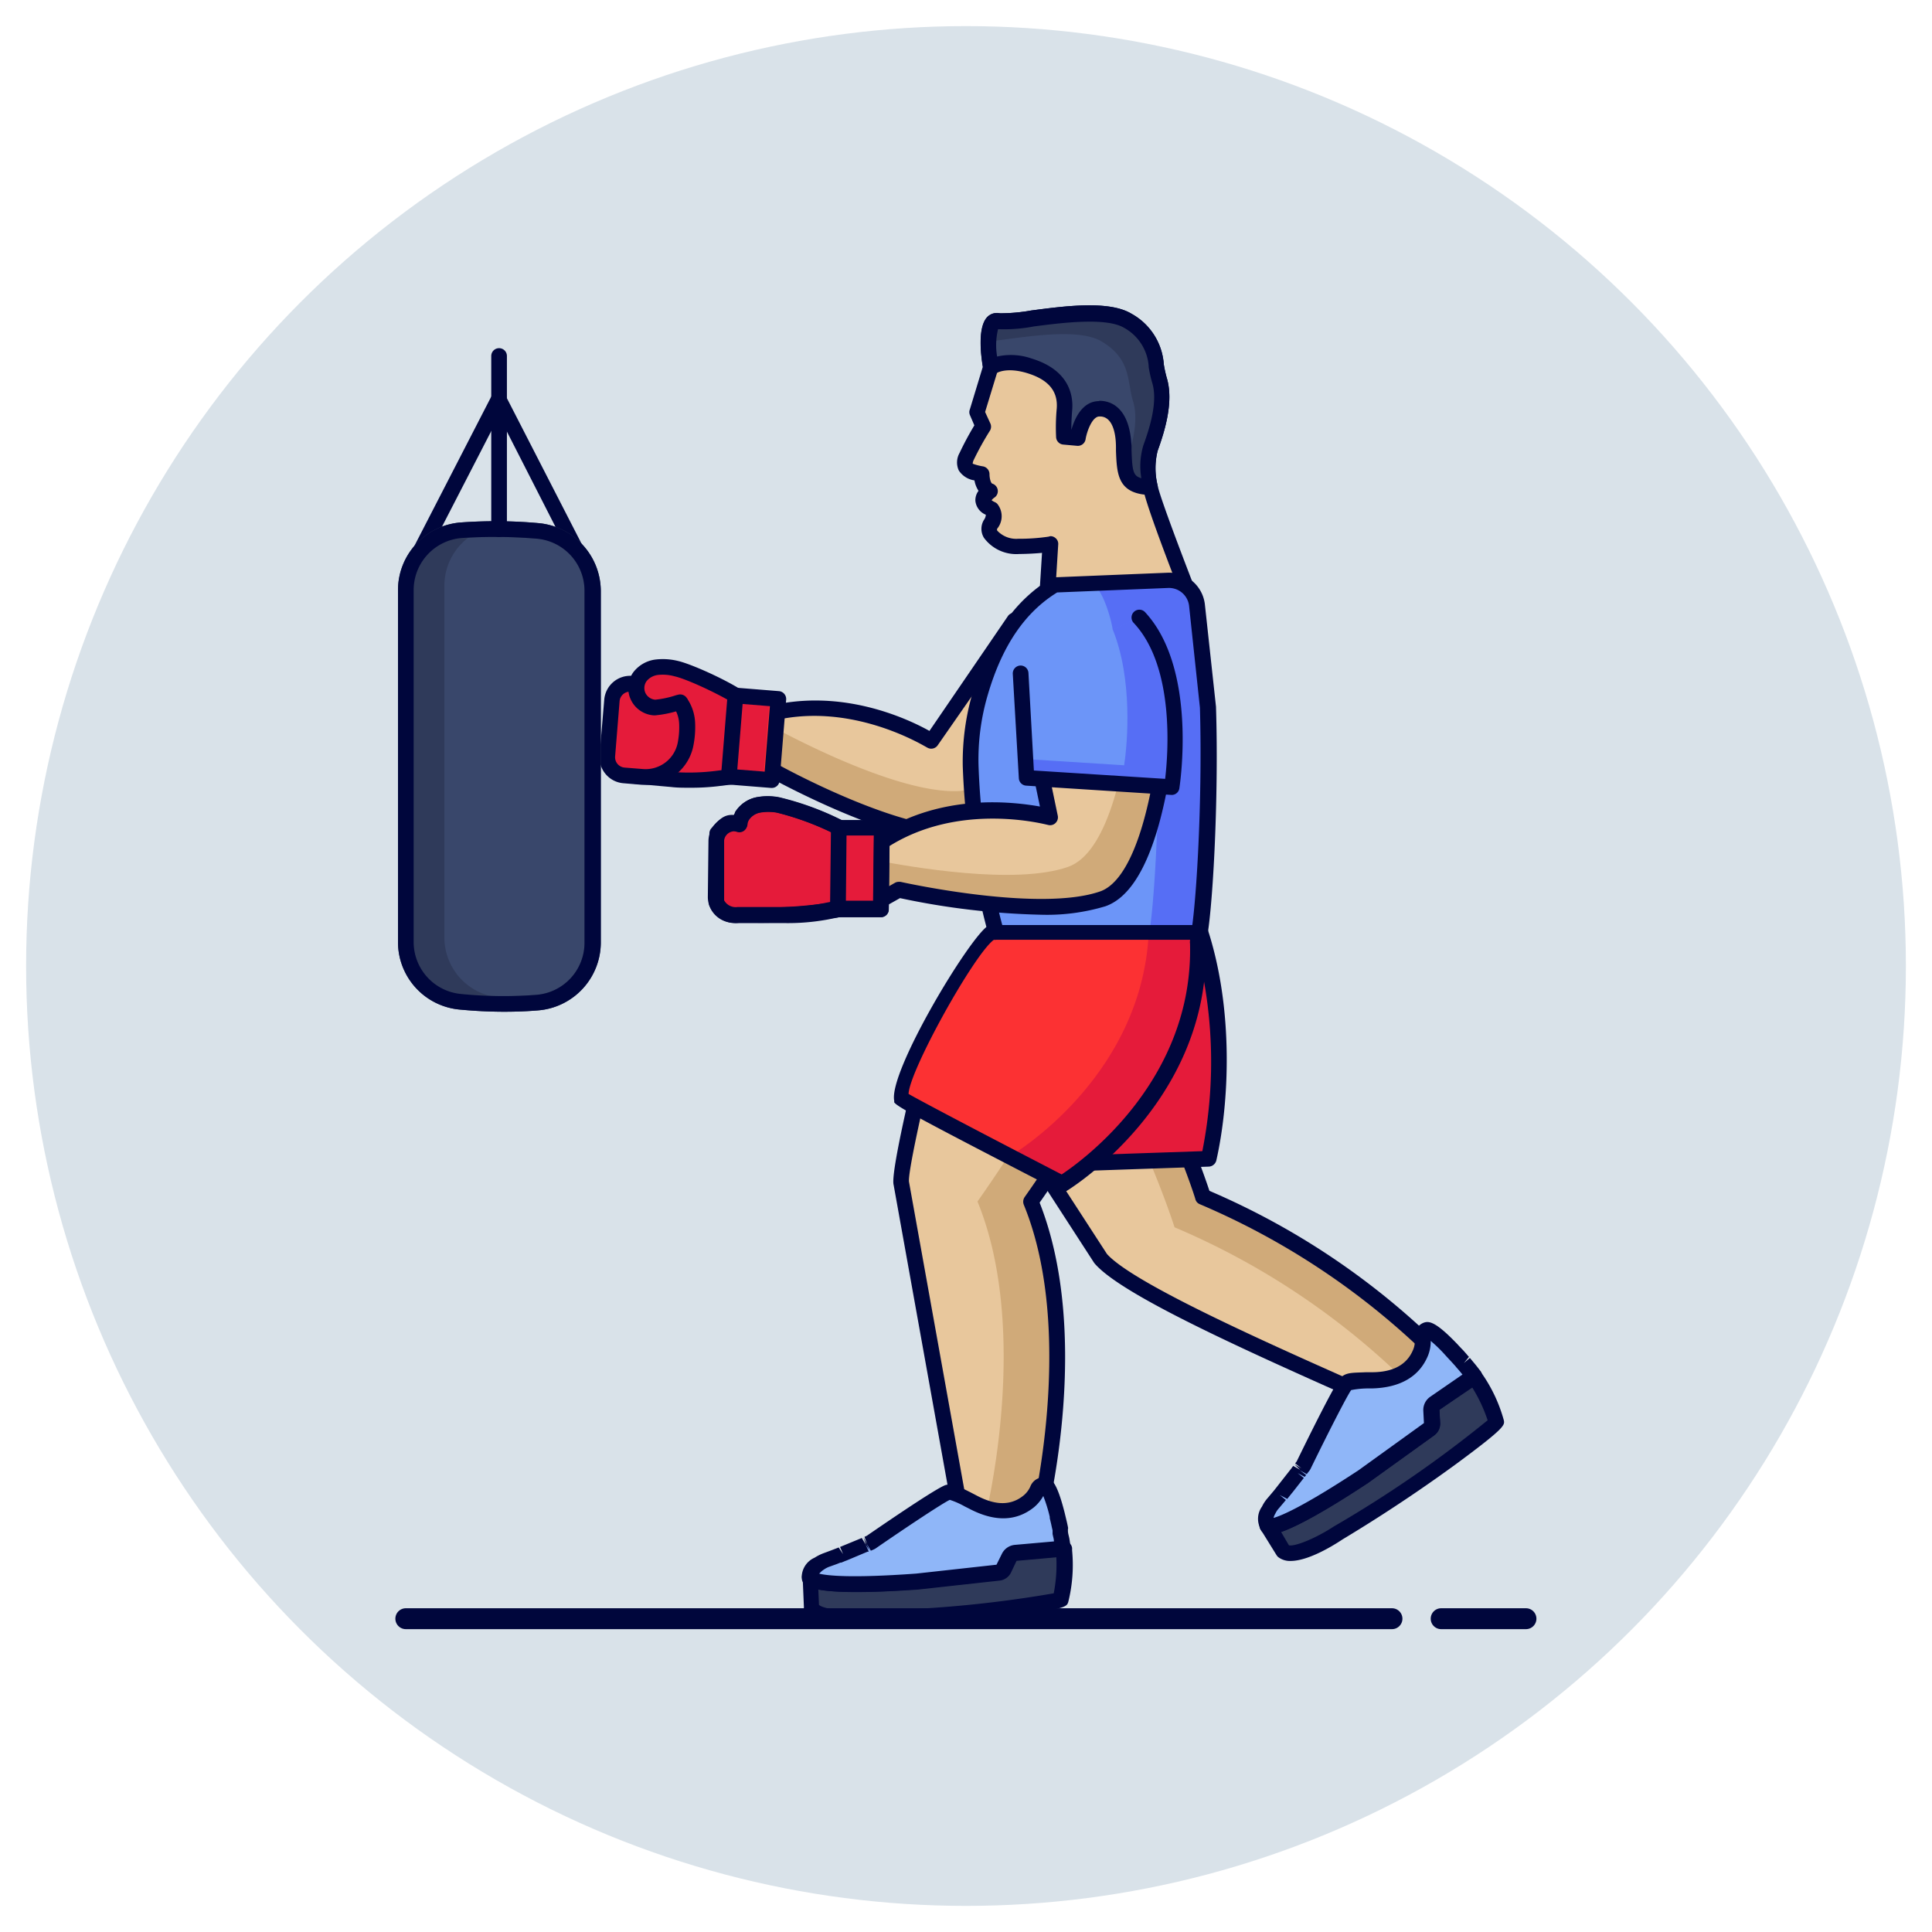 <?xml version="1.0" ?><svg data-name="Layer 1" id="Layer_1" viewBox="0 0 185 185" xmlns="http://www.w3.org/2000/svg"><defs><style>.cls-1{fill:#d9e2e9;}.cls-2{fill:#e8c79c;}.cls-3{fill:#d0aa79;}.cls-4{fill:#00063c;}.cls-5{fill:#2f3a5a;}.cls-6{fill:#8fb6f8;}.cls-7{fill:#39476b;}.cls-8{fill:#e51b3a;}.cls-9{fill:#6c95f8;}.cls-10{fill:#566ef5;}.cls-11{fill:#fc3133;}.cls-12{fill:#da2a47;}.cls-13{fill:none;}</style></defs><title/><circle class="cls-1" cx="92.5" cy="92.5" r="90"/><path class="cls-2" d="M108.77,98.42l-19.69,1.3S86,112.18,86.3,113.33l5.84,32.45,7.33-.49s4.43-17.63-.74-30.25A137,137,0,0,0,108.77,98.42Z"/><path class="cls-3" d="M98.73,115.05c5.17,12.61.74,30.23.74,30.23l-7.34.5-.06-.35,2.27-.15s4.43-17.62-.74-30.23a136.43,136.43,0,0,0,9.86-16.28l5.31-.35A135.2,135.2,0,0,1,98.73,115.05Z"/><path class="cls-4" d="M92.14,146.53a.75.75,0,0,1-.74-.62l-5.83-32.45c-.31-1.14,1.84-10.11,2.78-13.92A.75.75,0,0,1,89,99l19.69-1.31a.75.75,0,0,1,.72,1.08,138.88,138.88,0,0,1-9.86,16.39c5,12.66.8,29.61.62,30.33a.75.75,0,0,1-.68.57l-7.33.48Zm-2.46-46.09c-1.41,5.71-2.75,11.9-2.64,12.72L92.76,145l6.11-.4c.67-3,3.69-18.22-.84-29.25a.79.79,0,0,1,.09-.73,137.34,137.34,0,0,0,9.38-15.35Z"/><path class="cls-5" d="M77.68,153.89,77.56,151c0,.13.45,1.1,10.27.44l7.82-.87a.6.6,0,0,0,.47-.33l.73-1.52h0l5-.44,0,.23a14,14,0,0,1-.34,4.63c-.06.16-7.87,1.56-18.42,1.8,0,0-4.86.31-5.42-1.08Z"/><path class="cls-4" d="M81.79,155.76c-1.81,0-4.27-.26-4.81-1.59a.7.7,0,0,1,0-.25l-.12-2.86a.75.75,0,0,1,1.37-.46c.34.15,2.06.62,9.6.12l7.7-.85.7-1.45a.76.76,0,0,1,.61-.42l5-.44a.77.77,0,0,1,.82.67l0,.23a14.67,14.67,0,0,1-.37,4.95c-.15.44-.23.68-5.89,1.37-2.92.36-7.58.81-13.22.94C82.77,155.74,82.3,155.76,81.79,155.76Zm-3.37-2.09c.37.38,2.4.69,4.63.55a113.54,113.54,0,0,0,17.85-1.65,14.26,14.26,0,0,0,.25-3.45l-3.81.34-.54,1.14a1.39,1.39,0,0,1-1.07.75l-7.82.86c-5.38.37-8.13.27-9.55,0Z"/><path class="cls-6" d="M77.55,151s-.11-.65.81-1.21a3.24,3.24,0,0,1,.75-.38c.19-.06.41-.14.65-.24l.3-.11,0,0,.21-.08.23-.09.14-.06.2-.08.27-.11.53-.22.22-.09.6-.25.13,0,.11-.05.12-.05.07,0,.1,0,.24-.11,0,0s6.73-4.64,7.4-4.8a4.26,4.26,0,0,1,1.9.7l.26.12c.56.28,3.22,2,5.59,0a3,3,0,0,0,.81-1.07.66.66,0,0,1,.7-.47c.36.05.82,1.36,1.2,2.85l0,.12c0,.14.07.28.1.43a1.16,1.16,0,0,1,0,.18c0,.19.09.38.13.57s0,.15,0,.22l0,.14c0,.26.1.51.14.75s.09.55.12.79l-4.54.41a.73.73,0,0,0-.62.43l-.51,1a.75.75,0,0,1-.61.43l-7.72.85c-9.82.66-10.25-.31-10.27-.44Z"/><path class="cls-4" d="M82,152.44c-5.08,0-5.17-.81-5.23-1.34V151A2.05,2.05,0,0,1,78,149.16a4.53,4.53,0,0,1,.91-.45l.62-.23.78-.3.42.64-.29-.69,1.94-.8.14-.06.39.65-.23-.72.35.67-.25-.71.22-.1c3.07-2.11,6.93-4.71,7.59-4.87s1.24.16,2.34.71l.52.27c1.2.64,3,1.34,4.6,0a2.37,2.37,0,0,0,.6-.8,1.4,1.4,0,0,1,1.49-.91c.52.08,1.05.4,1.81,3.41l.17.71c.06.24.1.44.14.63s0,.16,0,.24l0,.13c0,.26.1.52.14.76s.09.58.12.83a.71.71,0,0,1-.16.56.75.75,0,0,1-.52.28l-4.53.4-.52,1.06a1.52,1.52,0,0,1-1.2.84l-7.72.86C85.44,152.37,83.53,152.44,82,152.44Zm-3.59-1.76c.75.19,3,.46,9.32,0l7.69-.85.52-1.05a1.54,1.54,0,0,1,1.24-.85l3.74-.33c0-.24-.09-.48-.13-.72l0-.15,0-.19c-.05-.2-.09-.39-.13-.58l-.14-.59,0-.12a14.18,14.18,0,0,0-.62-2,3.78,3.78,0,0,1-.89,1.08c-1.71,1.37-3.81,1.41-6.25.11l-.4-.2a7.68,7.68,0,0,0-1.41-.62c-.68.31-4.1,2.58-7.13,4.67l-.13.07-.3.13-.39-.65.29.69-.4-.64.3.69-.11,0-2,.84-.16.06-.36.15-.09,0-.35.14-.67.24a2.19,2.19,0,0,0-.55.28A2,2,0,0,0,78.45,150.68Z"/><path class="cls-4" d="M77.55,151.77a.75.75,0,0,1-.74-.66.7.7,0,0,1,0-.25.76.76,0,0,1,.88-.59.74.74,0,0,1,.6.75.73.73,0,0,1-.65.74Z"/><path class="cls-2" d="M115.2,114.62s-4.68-14.81-12.86-23.92l-10,9.75,13,20.08c2.64,3,15.8,8.86,26.49,13.56l6.13-4A69.94,69.94,0,0,0,115.2,114.62Z"/><path class="cls-3" d="M138,130.07l-3.37,2.21a71.48,71.48,0,0,0-22.16-14.76s-4.67-14.81-12.86-23.92l-7.14,7-.1-.15,10-9.75c8.19,9.12,12.87,23.92,12.87,23.92A69.94,69.94,0,0,1,138,130.07Z"/><path class="cls-4" d="M131.88,134.84a.81.81,0,0,1-.31-.06C119,129.22,107.42,124,104.83,121l-.07-.09-13-20.08a.74.74,0,0,1,.11-.94l9.95-9.75a.67.67,0,0,1,.54-.22.78.78,0,0,1,.54.25c7.61,8.48,12.15,21.56,12.91,23.86a71.56,71.56,0,0,1,22.76,15.5.81.81,0,0,1,.19.6.74.74,0,0,1-.34.53l-6.13,4A.78.78,0,0,1,131.88,134.84ZM106,120.08c2.64,2.94,16.44,9,25.82,13.16l5-3.31a71.07,71.07,0,0,0-21.93-14.62.71.71,0,0,1-.42-.46c0-.14-4.53-14.13-12.19-23.06l-8.94,8.77Z"/><path class="cls-5" d="M122.88,148.53l-1.51-2.44c.08.1.93.74,9.16-4.67l6.38-4.59a.62.62,0,0,0,.25-.53l-.11-1.68h0l4.12-2.83.13.19a13.62,13.62,0,0,1,2,4.2c0,.16-6.08,5.22-15.15,10.62,0,0-4.07,2.66-5.25,1.73Z"/><path class="cls-4" d="M123.58,149.47a1.85,1.85,0,0,1-1.17-.36.77.77,0,0,1-.17-.19l-1.51-2.44a.75.75,0,0,1,1-1.07c.37,0,2.11-.47,8.42-4.61l6.28-4.54-.1-1.59a.75.75,0,0,1,.33-.67l4.11-2.83a.75.75,0,0,1,1,.18l.14.19A14.51,14.51,0,0,1,144,136c.09.46.14.71-4.45,4.1-2.37,1.74-6.21,4.43-11,7.31C127.47,148.13,125.21,149.47,123.58,149.47Zm-.16-1.5c.51.14,2.43-.58,4.3-1.8A113.44,113.44,0,0,0,142.45,136a14.58,14.58,0,0,0-1.47-3.13L137.83,135l.08,1.25a1.33,1.33,0,0,1-.56,1.18L131,142c-4.51,3-7,4.23-8.33,4.69Z"/><path class="cls-6" d="M121.36,146.07s-.42-.5.1-1.44a3.29,3.29,0,0,1,.47-.7l.45-.53.2-.24,0,0,.14-.17.15-.19.1-.12a2.09,2.09,0,0,1,.14-.17l.18-.23.35-.45.15-.18.4-.52.08-.11.08-.1.07-.1.05-.06.07-.09.16-.21,0,0s3.58-7.35,4.08-7.82a4.47,4.47,0,0,1,2-.33h.29c.62,0,3.76.12,4.89-2.71a3,3,0,0,0,.18-1.33.65.65,0,0,1,.37-.75c.35-.14,1.39.78,2.45,1.89l.08.09a3,3,0,0,1,.3.32l.13.14.39.44.15.17.09.1.49.59c.18.22.35.43.49.63l-3.75,2.58a.76.76,0,0,0-.33.68l.07,1.16a.76.76,0,0,1-.32.67l-6.3,4.54c-8.23,5.4-9.08,4.77-9.16,4.67Z"/><path class="cls-4" d="M121.55,146.94a.86.86,0,0,1-.8-.41l0-.06a2,2,0,0,1,.09-2.2,3.6,3.6,0,0,1,.56-.84l.43-.51.2-.24.07-.09,1.57-2,.08-.12a.39.39,0,0,0,.08-.1l.66.37-.54-.52.66.37-.59-.46.15-.2c1.32-2.71,3.68-7.46,4.2-8s1.2-.47,2.4-.53l.57,0c1.36,0,3.25-.3,4-2.22a2.16,2.16,0,0,0,.13-1,1.38,1.38,0,0,1,.85-1.52c.5-.18,1.12-.16,3.26,2.08l.08.09.32.34.13.13c.13.15.27.3.4.46l.15.17-.48.59.57-.49.5.6c.19.23.36.46.52.66a.73.73,0,0,1,.13.57.75.75,0,0,1-.31.5L137.83,135l.06,1.17a1.5,1.5,0,0,1-.63,1.33L131,142C124.88,146,122.55,146.94,121.55,146.94Zm1-3.78.58.47-.17.21-.5.59a2,2,0,0,0-.34.51,1.37,1.37,0,0,0-.17.41c.74-.21,2.81-1.06,8.13-4.56l6.27-4.52-.06-1.17a1.54,1.54,0,0,1,.66-1.35l3.09-2.13c-.15-.18-.3-.37-.47-.56l-.1-.11-.12-.15-.4-.44-.41-.44-.09-.1A14.21,14.21,0,0,0,137,128.4a3.68,3.68,0,0,1-.25,1.38c-.81,2-2.62,3.1-5.38,3.17l-.45,0a8.54,8.54,0,0,0-1.54.16c-.43.61-2.29,4.26-3.9,7.57l-.08.13-.2.25-.07.1-.66-.37.6.45-.07.09-.07.09-.67-.36.59.46-1.08,1.38-.07.08-.44.55Z"/><path class="cls-4" d="M121.36,146.84a.75.75,0,0,1-.61-.32.61.61,0,0,1-.11-.23.75.75,0,0,1,1.38-.56.76.76,0,0,1-.22,1A.79.79,0,0,1,121.36,146.84Z"/><path class="cls-2" d="M104.4,58.65l-7.28.81L89.17,71s-7.66-5-16.1-2.46c0,0-.5-.23-1.24-.6v5.8l1.45-.33s12,6.8,18.46,6.53,12.7-19,12.7-19A11.8,11.8,0,0,0,104.4,58.65Z"/><path class="cls-3" d="M104.44,60.89s-6.24,18.73-12.7,19-18.47-6.53-18.47-6.53-.55.14-1.43.33V69.54c.88-.19,1.43-.33,1.43-.33s12,6.81,18.47,6.54c5.16-.22,10.18-12.21,12-17l.66-.07A12.67,12.67,0,0,1,104.44,60.89Z"/><path class="cls-4" d="M91.37,80.65c-6.16,0-16.41-5.5-18.2-6.5L72,74.42a.76.76,0,0,1-.63-.15.74.74,0,0,1-.28-.58v-5.8a.71.71,0,0,1,.36-.63.76.76,0,0,1,.73,0l1,.47c7.26-2,13.8,1.13,15.82,2.26L96.51,59a.73.73,0,0,1,.53-.32l7.27-.82a.74.74,0,0,1,.83.66,13.44,13.44,0,0,1,0,2.38.58.58,0,0,1,0,.19c-.65,2-6.59,19.23-13.38,19.51Zm-18.09-8a.78.78,0,0,1,.37.09c4.1,2.32,13.14,6.66,18.06,6.44s10.27-13.25,12-18.39a10.8,10.8,0,0,0,0-1.27l-6.16.69L89.78,71.38a.75.75,0,0,1-1,.2c-.07,0-7.48-4.73-15.47-2.37a.78.78,0,0,1-.52,0l-.19-.08v3.66l.51-.12Z"/><path class="cls-2" d="M94.85,35.2l-1.3,4.25.6,1.31a29.57,29.57,0,0,0-1.58,2.9c-.56,1.26.29,1.48,1.44,1.7,0,0,0,1.38.8,1.63,0,0-1.51,1,.16,1.74,0,0,.5.5-.09,1.45s.77,2.14,2.69,2.12a20.86,20.86,0,0,0,3-.21l-.39,6.31L113.49,56s-3.08-7.92-3.34-9.33a7.61,7.61,0,0,1,0-3.71c.77-2.11,1.44-4.59.85-6.51s-.14-3.94-3-5.7-10.78.36-12.38,0S94.85,35.2,94.85,35.2Z"/><path class="cls-4" d="M100.19,59.15a.75.75,0,0,1-.75-.8l.34-5.41c-.53.05-1.27.1-2.2.11a3.84,3.84,0,0,1-3.36-1.55,1.64,1.64,0,0,1,0-1.72.91.91,0,0,0,.18-.49,1.62,1.62,0,0,1-1-1.31A1.47,1.47,0,0,1,93.7,47,2.65,2.65,0,0,1,93.31,46a2.15,2.15,0,0,1-1.5-.95,1.84,1.84,0,0,1,.07-1.67,29.62,29.62,0,0,1,1.42-2.65l-.43-1a.7.7,0,0,1,0-.53l1.24-4.08c-.21-1.25-.5-3.86.45-4.79A1.3,1.3,0,0,1,95.75,30a17,17,0,0,0,3-.27c3.14-.41,7.45-1,9.61.32a6,6,0,0,1,3.08,4.84,12,12,0,0,0,.28,1.28c.69,2.25-.17,5.07-.87,7a6.88,6.88,0,0,0,0,3.32c.19,1,2.08,6,3.31,9.19a.76.76,0,0,1-.57,1l-13.3,2.44Zm.39-7.81a.74.74,0,0,1,.51.2.71.71,0,0,1,.24.6L101,57.48l11.46-2.1c-.83-2.15-2.83-7.42-3-8.62a8.16,8.16,0,0,1,0-4.11c.63-1.72,1.4-4.21.85-6a12.12,12.12,0,0,1-.33-1.46,4.56,4.56,0,0,0-2.38-3.81c-1.71-1-5.88-.48-8.63-.12a15.11,15.11,0,0,1-3.42.26,8.47,8.47,0,0,0,0,3.58.82.82,0,0,1,0,.35l-1.22,4,.48,1.05a.75.75,0,0,1,0,.71A28.19,28.19,0,0,0,93.26,44a1,1,0,0,0-.12.4,4.9,4.9,0,0,0,1,.26.76.76,0,0,1,.61.75c0,.4.13.86.27.9a.76.76,0,0,1,.52.62.74.74,0,0,1-.34.73,1.14,1.14,0,0,0-.25.24,1.5,1.5,0,0,0,.33.19.8.8,0,0,1,.21.15,1.88,1.88,0,0,1,0,2.38s-.05.07,0,.19a2.49,2.49,0,0,0,2,.78,19.28,19.28,0,0,0,2.9-.2Z"/><path class="cls-7" d="M94.85,35.2s1.14-1,3.68-.18,3.5,2.29,3.36,4.13a17.65,17.65,0,0,0-.06,2.67l1.33.13s.47-2.78,2-2.82,2.27,1.48,2.36,3.67,0,3.47,1.82,3.78a3.29,3.29,0,0,0,.77,0,7.61,7.61,0,0,1,0-3.71c.77-2.11,1.44-4.59.85-6.51s-.14-3.94-3-5.7-10.78.36-12.38,0S94.85,35.2,94.85,35.2Z"/><path class="cls-5" d="M110.16,42.91a7.61,7.61,0,0,0,0,3.71,3.94,3.94,0,0,1-.77,0,1.84,1.84,0,0,1-1.7-1.87c.74-2.07,1.38-4.48.8-6.35s-.14-4-3-5.7c-2.34-1.41-7.9-.32-10.82,0,0-1.08.22-2.06,1-1.91,1.6.32,9.49-1.78,12.38,0s2.45,3.79,3,5.71S110.93,40.8,110.16,42.91Z"/><path class="cls-4" d="M110,47.38a4,4,0,0,1-.71-.06c-2.29-.4-2.35-2.14-2.43-4.15v-.34c0-1.37-.34-3-1.59-2.95-.68,0-1.2,1.43-1.32,2.19a.75.75,0,0,1-.81.62l-1.33-.12a.75.75,0,0,1-.68-.68,19.52,19.52,0,0,1,.06-2.79c.12-1.65-.8-2.75-2.83-3.37s-3,0-3,.06a.78.78,0,0,1-.74.1.75.75,0,0,1-.47-.56c-.21-1.17-.58-4,.42-5A1.3,1.3,0,0,1,95.75,30a17,17,0,0,0,3-.27c3.14-.41,7.45-1,9.61.32a6,6,0,0,1,3.08,4.84,12,12,0,0,0,.28,1.28c.69,2.25-.17,5.07-.87,7a6.88,6.88,0,0,0,0,3.32.73.73,0,0,1-.7.88Zm-4.71-9c.92,0,2.9.46,3.06,4.39v.35c.07,2,.16,2.46.94,2.67a7,7,0,0,1,.19-3.14c.63-1.72,1.4-4.21.85-6a12.12,12.12,0,0,1-.33-1.46,4.56,4.56,0,0,0-2.38-3.81c-1.71-1-5.88-.48-8.63-.12a15.11,15.11,0,0,1-3.42.26,6.47,6.47,0,0,0-.09,2.62,6,6,0,0,1,3.3.19c3.62,1.1,4,3.55,3.89,4.91-.07.87-.09,1.51-.08,1.93h0c.28-1,1-2.72,2.6-2.76Z"/><path class="cls-8" d="M115.74,111c1-4.26,1.93-13.46-.85-21.87L96.58,91.75l2,19.8Z"/><path class="cls-4" d="M98.57,112.3a.75.75,0,0,1-.74-.68l-2-19.8a.74.74,0,0,1,.64-.81l18.31-2.66a.75.75,0,0,1,.82.51c2.59,7.83,2.09,16.88.87,22.26a.78.78,0,0,1-.71.59l-17.16.59ZM115.74,111h0ZM97.4,92.39l1.85,18.38,15.88-.54a43.83,43.83,0,0,0-.76-20.3Z"/><path class="cls-9" d="M115.67,67.72l-1.07-9.85a2.65,2.65,0,0,0-2.75-2.37L101,55.94c-2.65,1.57-5.41,4.42-7.14,10.32a22.86,22.86,0,0,0-.92,7,69,69,0,0,0,2.5,16.2l-1.18,1.74h20.27c0-.3.08-.6.1-.9C115.3,88.07,116,76.85,115.67,67.72Z"/><path class="cls-10" d="M114.66,90.31c0,.3-.06.6-.11.9h-4.8c0-.3.08-.6.11-.9.63-2.25,1.29-13.46,1-22.58l-4.31-7.41c-.12-1-1-4-1.9-4.32l7.2-.5a2.65,2.65,0,0,1,2.75,2.37l1.07,9.86C116,76.85,115.3,88.06,114.66,90.31Z"/><path class="cls-4" d="M114.56,92H94.29a.75.75,0,0,1-.67-.4.74.74,0,0,1,0-.77l1-1.45a70.49,70.49,0,0,1-2.43-16,23.59,23.59,0,0,1,1-7.24c1.51-5.15,4-8.66,7.47-10.76a.75.75,0,0,1,.36-.1l10.82-.44a3.43,3.43,0,0,1,3.53,3l1.07,9.85v.06c.28,8.78-.33,20.14-1,22.74,0,.3-.07.59-.11.89A.75.75,0,0,1,114.56,92ZM95.7,90.46h18.2c0-.07,0-.13,0-.2a.77.77,0,0,1,0-.15c.59-2.08,1.27-13.13,1-22.34L113.86,58a1.94,1.94,0,0,0-2-1.7l-10.63.43c-3.09,1.9-5.27,5.11-6.64,9.79a21.87,21.87,0,0,0-.89,6.78,68,68,0,0,0,2.47,16,.8.8,0,0,1-.1.64Z"/><path class="cls-11" d="M101.67,113.32s13.41-8,13-23a8.06,8.06,0,0,0,.21-1.07H95.39c-.94-1.64-10,14.35-9.11,16C86.19,105.33,101.67,113.32,101.67,113.32Z"/><path class="cls-8" d="M114.87,89.24a10.11,10.11,0,0,1-.21,1.07c.42,15-13,23-13,23s-15.39-7.95-15.39-8.12a.57.57,0,0,1-.06-.29C90.75,107.3,97,110.52,97,110.52s12.38-7.37,13-21.28Z"/><path class="cls-4" d="M101.67,114.07a.72.72,0,0,1-.35-.08c-13.55-7-15.37-8-15.69-8.43h0l0,0a.39.39,0,0,1,0-.14l0,0c-.6-2.74,7.25-15.76,9-16.78a1.08,1.08,0,0,1,1.08-.06h19.21a.73.73,0,0,1,.56.26.71.71,0,0,1,.18.59c-.06.44-.13.79-.19,1.06.35,15.22-13.23,23.49-13.37,23.57A.75.75,0,0,1,101.67,114.07ZM87,104.75c1.47.85,9.23,4.9,14.66,7.71,2.06-1.37,12.65-9.06,12.29-22.13a.55.55,0,0,1,0-.22,1,1,0,0,0,0-.12H95.4a.59.59,0,0,1-.23,0C93.29,91.34,87.07,102.54,87,104.75Z"/><path class="cls-2" d="M98,65.85l2.59,12.42s-8.77-2.51-16.11,2.32l-.67-.09v6c1.35-.73,2.28-1.28,2.28-1.28s13.46,3,19.56.88c4.31-1.5,5.83-11.73,6.36-17.65Z"/><path class="cls-3" d="M112,68.42c-.52,5.92-2,16.15-6.36,17.66-6.11,2.13-19.56-.88-19.56-.88s-.93.54-2.28,1.27V82.36c3.32.65,13.42,2.42,18.47.65,3.77-1.32,5.41-9.31,6.11-15.26Z"/><path class="cls-4" d="M99.64,87.59A72.2,72.2,0,0,1,86.18,86c-.37.21-1.11.63-2.05,1.14a.75.75,0,0,1-.74,0,.74.74,0,0,1-.37-.64v-6a.77.77,0,0,1,.26-.57.74.74,0,0,1,.6-.17l.38,0c6-3.79,12.65-3,15.32-2.53L97.23,66a.72.72,0,0,1,.2-.67.75.75,0,0,1,.67-.22l14,2.57a.75.75,0,0,1,.61.8c-.67,7.49-2.4,16.74-6.86,18.3A19.44,19.44,0,0,1,99.64,87.59ZM86.05,84.44l.17,0c.54.12,13.38,2.93,19.15.91,2.78-1,4.88-6.92,5.79-16.34L98.93,66.79l2.36,11.33a.76.76,0,0,1-.23.7.74.74,0,0,1-.71.17c-.09,0-8.54-2.35-15.5,2.23a.93.93,0,0,1-.33.12V85.2c.71-.39,1.14-.65,1.15-.65h0A.73.73,0,0,1,86.05,84.44Z"/><path class="cls-9" d="M97.68,64.49l.58,10,13.93.88c.43-2.73,1.1-11.72-3.13-16.23"/><path class="cls-10" d="M112.19,75.37l-13.93-.89-.11-1.8,9.49.6c.34-2.17.83-8.27-1.09-13l2.51-1.18C113.29,63.65,112.62,72.64,112.19,75.37Z"/><path class="cls-4" d="M112.19,76.12h0l-13.93-.89a.75.75,0,0,1-.7-.7l-.58-10a.76.76,0,0,1,.71-.8.75.75,0,0,1,.79.71L99,73.78l12.57.8c.29-2.44.92-10.73-3-14.92a.75.75,0,0,1,0-1.06.75.75,0,0,1,1.06,0C114.66,64,113,75,112.93,75.49A.74.74,0,0,1,112.19,76.12Z"/><path class="cls-8" d="M65.3,65.87,61,65.52l-.71,8.77,4.07.32.21,0a21.08,21.08,0,0,0,4-.11l2.11-.27.57-7Z"/><path class="cls-4" d="M66,75.43c-.58,0-1.16,0-1.73-.07L60.22,75a.75.75,0,0,1-.69-.81l.71-8.76A.79.79,0,0,1,60.5,65a.73.73,0,0,1,.55-.17l4.31.34a.75.75,0,0,1-.12,1.5l-3.56-.29-.59,7.27,3.32.27a20.92,20.92,0,0,0,4.11-.1l1.5-.19.52-6.41a.75.75,0,1,1,1.49.12l-.56,7a.77.77,0,0,1-.66.69l-2.11.26A21.92,21.92,0,0,1,66,75.43Z"/><path class="cls-8" d="M60.47,65.48l1.77.15a3.89,3.89,0,0,1,3.2,2.16,3.83,3.83,0,0,1,.37,1.43,8.52,8.52,0,0,1-.14,2,3.9,3.9,0,0,1-4.14,3.15l-1.76-.15a1.72,1.72,0,0,1-1.59-1.86l.43-5.31A1.73,1.73,0,0,1,60.47,65.48Z"/><path class="cls-4" d="M61.85,75.15l-.38,0L59.71,75A2.47,2.47,0,0,1,58,74.13a2.5,2.5,0,0,1-.59-1.81L57.86,67a2.49,2.49,0,0,1,2.67-2.28h0l1.77.15a4.66,4.66,0,0,1,3.82,2.58,4.46,4.46,0,0,1,.44,1.72,9.11,9.11,0,0,1-.16,2.21A4.63,4.63,0,0,1,61.85,75.15Zm-1.52-8.92a1,1,0,0,0-1,.9l-.43,5.31a1,1,0,0,0,.23.71,1,1,0,0,0,.67.35l1.76.14a3.14,3.14,0,0,0,3.34-2.54,7.61,7.61,0,0,0,.13-1.84,3,3,0,0,0-.29-1.14,3.16,3.16,0,0,0-2.59-1.75l-1.77-.14Z"/><path class="cls-12" d="M60.86,65.51l1.38.12a3.45,3.45,0,0,1,3.08,1.89L64.11,68a5.13,5.13,0,0,1-1.83.42,1.88,1.88,0,0,1-1.42-2.91Z"/><path class="cls-13" d="M58.61,67.07l-.43,5.31a1.72,1.72,0,0,0,1.59,1.86l1.76.15a3.9,3.9,0,0,0,4.14-3.15,8.52,8.52,0,0,0,.14-2,3.84,3.84,0,0,0-3.57-3.59l-1.77-.15A1.73,1.73,0,0,0,58.61,67.07Z"/><path class="cls-8" d="M71.59,67.45c-.6-.86-5.32-3.1-6.82-3.43a5.19,5.19,0,0,0-1.92-.13,2.39,2.39,0,0,0-1.61,1,1.86,1.86,0,0,0,1.41,2.9,4.74,4.74,0,0,0,1.83-.42c.19-.06.93-.45,1.12-.5"/><path class="cls-11" d="M64.77,64c1.5.33,6.22,2.57,6.82,3.43h-.22a27.91,27.91,0,0,0-6.11-2.83,5.12,5.12,0,0,0-1.91-.13,2.42,2.42,0,0,0-1.62,1,1.9,1.9,0,0,0-.12,1.86.08.08,0,0,0,0,0,1.79,1.79,0,0,1-.52-.64,1.88,1.88,0,0,1,.13-1.86,2.37,2.37,0,0,1,1.61-1A5.19,5.19,0,0,1,64.77,64Z"/><path class="cls-4" d="M62.73,68.5H62.6a2.62,2.62,0,0,1-2-4.07,3.17,3.17,0,0,1,2.12-1.27,6,6,0,0,1,2.2.13c1.52.34,6.49,2.63,7.27,3.74a.75.75,0,1,1-1.22.86c-.48-.63-4.89-2.8-6.38-3.13A4.19,4.19,0,0,0,63,64.63a1.65,1.65,0,0,0-1.11.63,1.13,1.13,0,0,0-.08,1.11,1.16,1.16,0,0,0,.93.63,9.26,9.26,0,0,0,2-.43l.24-.06A.75.75,0,1,1,65.28,68l-.17,0A10.6,10.6,0,0,1,62.73,68.5Z"/><rect class="cls-8" height="4.13" transform="translate(-4.06 136.9) rotate(-85.39)" width="7.8" x="68.26" y="68.59"/><polygon class="cls-11" points="70.42 66.6 74.53 66.93 73.9 74.7 73.08 74.63 73.65 67.57 70.36 67.3 70.42 66.6"/><path class="cls-4" d="M73.9,75.45h-.06l-4.11-.33a.76.76,0,0,1-.69-.81l.63-7.77a.77.77,0,0,1,.26-.51.74.74,0,0,1,.55-.18l4.11.33a.76.76,0,0,1,.69.81l-.63,7.77a.73.73,0,0,1-.26.51A.74.74,0,0,1,73.9,75.45Zm-3.3-1.77,2.62.21.5-6.27-2.61-.21Z"/><path class="cls-13" d="M60.28,74.28a4.32,4.32,0,0,1-.46-1.75"/><line class="cls-13" x1="60.73" x2="60.9" y1="74.32" y2="72.24"/><path class="cls-13" d="M61.39,74.37a6.3,6.3,0,0,0,.89-1.76"/><path class="cls-8" d="M80.38,79.23A27.43,27.43,0,0,0,74.5,77a5.16,5.16,0,0,0-1.92,0A2.42,2.42,0,0,0,71,78.1c-.21.37-.26.39-.19.82-1.12-.41-1.31-.16-2.2.84l-.06,6.62a2.06,2.06,0,0,0,2.15,1.21l4.08,0H75a21,21,0,0,0,4-.39L80.22,87h0l4.13,0,.09-7.79Z"/><path class="cls-4" d="M75.05,88.39h0l-4.29,0a2.76,2.76,0,0,1-2.79-1.58.86.86,0,0,1-.1-.38l.06-6.63a.73.73,0,0,1,.19-.49l.07-.08c.68-.76,1.15-1.27,2.08-1.19l.1-.16,0-.1a3.16,3.16,0,0,1,2-1.42,5.8,5.8,0,0,1,2.2,0,27.48,27.48,0,0,1,6,2.18l3.88,0a.75.75,0,0,1,.53.22.83.83,0,0,1,.21.54l-.09,7.79a.75.75,0,0,1-.75.74h0l-4,0-1.1.22A21.21,21.21,0,0,1,75.05,88.39Zm-4.41-1.54,4.37,0a20.14,20.14,0,0,0,3.9-.37l1.17-.23.15,0,3.37,0L83.68,80l-3.31,0a.66.66,0,0,1-.33-.09,26.92,26.92,0,0,0-5.66-2.11,4.23,4.23,0,0,0-1.63,0,1.69,1.69,0,0,0-1.07.71l-.06.11-.08.13s0,0,0,.08a.76.76,0,0,1-.27.7.74.74,0,0,1-.73.12c-.58-.21-.61-.22-1.2.43l0,6.13A1.26,1.26,0,0,0,70.64,86.85Z"/><path class="cls-4" d="M72.17,88.36H72l-1.76,0a2.48,2.48,0,0,1-1.75-.74,2.45,2.45,0,0,1-.71-1.77l.06-5.32a2.48,2.48,0,0,1,2.42-2.45,1.71,1.71,0,0,1,.17-.33,3.07,3.07,0,0,1,2-1.41,5.76,5.76,0,0,1,2.19,0,27.65,27.65,0,0,1,6.15,2.27.75.75,0,1,1-.69,1.33,27,27,0,0,0-5.68-2.12,4.69,4.69,0,0,0-1.63,0,1.64,1.64,0,0,0-1.06.71,1,1,0,0,0-.13.42.76.76,0,0,1-.75.65h-.5a1,1,0,0,0-1,1l-.06,5.33a1,1,0,0,0,.28.7,1,1,0,0,0,.69.29l1.77,0a49.73,49.73,0,0,0,8.09-.57.75.75,0,1,1,.28,1.48A52.93,52.93,0,0,1,72.17,88.36Z"/><path class="cls-4" d="M84.35,87.82h0l-4.13,0a.75.75,0,0,1-.53-.22.78.78,0,0,1-.21-.54l.09-7.79a.72.72,0,0,1,.76-.74l4.13,0a.75.75,0,0,1,.53.22.83.83,0,0,1,.21.54l-.09,7.79A.75.75,0,0,1,84.35,87.82ZM81,86.28l2.62,0L83.68,80l-2.62,0Z"/><path class="cls-4" d="M55.13,53.37a.74.74,0,0,1-.66-.41L47.78,39.84,41,53a.75.75,0,0,1-1.34-.69l7.42-14.41a.76.76,0,0,1,.67-.41h0a.76.76,0,0,1,.67.41L55.8,52.28a.74.74,0,0,1-.33,1A.67.67,0,0,1,55.13,53.37Z"/><path class="cls-7" d="M44.08,95.93a42.22,42.22,0,0,0,7.36.08,5.78,5.78,0,0,0,5.28-5.75V56.58a5.76,5.76,0,0,0-5.28-5.74,45.72,45.72,0,0,0-7.3-.06,5.73,5.73,0,0,0-5.28,5.74V90.18A5.78,5.78,0,0,0,44.08,95.93Z"/><path class="cls-5" d="M48.3,96.88q-2.1,0-4.29-.21h0a6.49,6.49,0,0,1-5.9-6.49V56.52a6.5,6.5,0,0,1,6-6.49,46.13,46.13,0,0,1,7.42.06,6.55,6.55,0,0,1,6,6.49V90.26a6.53,6.53,0,0,1-6,6.49C50.46,96.84,49.39,96.88,48.3,96.88Zm-4.15-1.7a40.82,40.82,0,0,0,7.23.08,5,5,0,0,0,4.59-5V56.58a5,5,0,0,0-4.59-5,48.15,48.15,0,0,0-7.19-.06,5,5,0,0,0-4.58,5V90.18a5,5,0,0,0,4.54,5Z"/><path class="cls-5" d="M38.86,56.52V90.18a5.77,5.77,0,0,0,5.22,5.74,41.27,41.27,0,0,0,7.36.09,5.6,5.6,0,0,0,1.43-.31,41.85,41.85,0,0,1-5.1-.19,5.78,5.78,0,0,1-5.22-5.75V56.1a5.79,5.79,0,0,1,3.78-5.43c-.74,0-1.47,0-2.19.1A5.75,5.75,0,0,0,38.86,56.52Z"/><path class="cls-4" d="M48.3,96.88q-2.1,0-4.29-.21h0a6.49,6.49,0,0,1-5.9-6.49V56.52a6.5,6.5,0,0,1,6-6.49,46.13,46.13,0,0,1,7.42.06,6.55,6.55,0,0,1,6,6.49V90.26a6.53,6.53,0,0,1-6,6.49C50.46,96.84,49.39,96.88,48.3,96.88Zm-4.15-1.7a40.82,40.82,0,0,0,7.23.08,5,5,0,0,0,4.59-5V56.58a5,5,0,0,0-4.59-5,48.15,48.15,0,0,0-7.19-.06,5,5,0,0,0-4.58,5V90.18a5,5,0,0,0,4.54,5Z"/><path class="cls-4" d="M47.79,51.42a.74.74,0,0,1-.75-.75V34.09a.75.75,0,0,1,1.5,0V50.67A.75.75,0,0,1,47.79,51.42Z"/><path class="cls-4" d="M146.14,156H138a1,1,0,1,1,0-2h8.12a1,1,0,0,1,0,2Z"/><path class="cls-4" d="M133.29,156H38.86a1,1,0,0,1,0-2h94.43a1,1,0,0,1,0,2Z"/></svg>